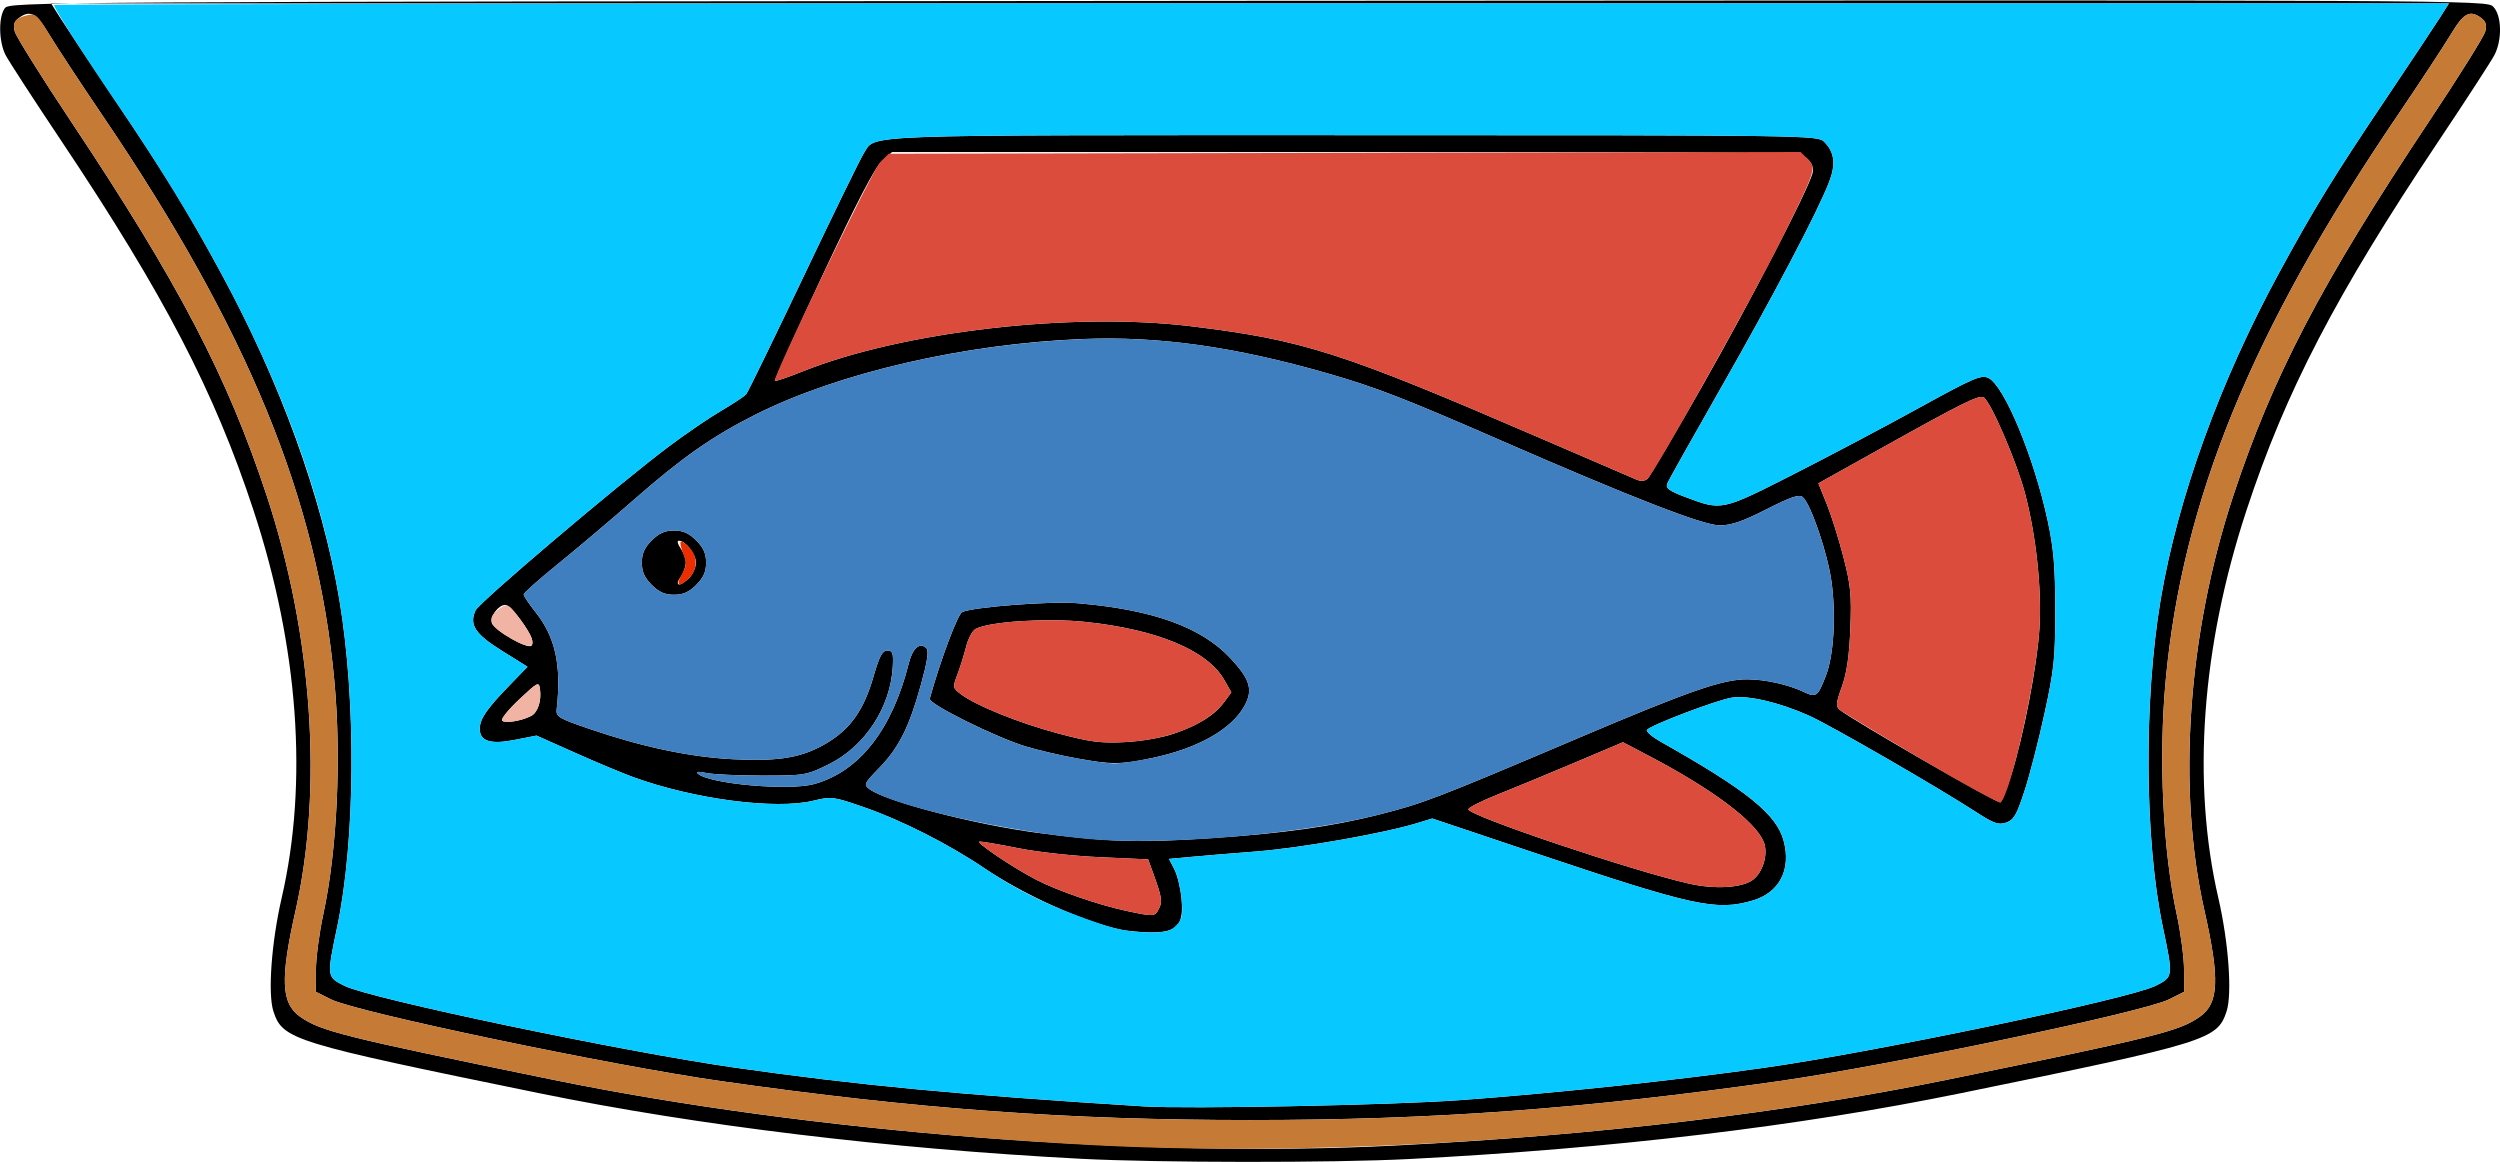 <?xml version="1.0" encoding="UTF-8" standalone="no"?>
<!DOCTYPE svg PUBLIC "-//W3C//DTD SVG 1.1//EN"
"http://www.w3.org/Graphics/SVG/1.1/DTD/svg11.dtd">
<svg width="600px" height="279px"
xmlns="http://www.w3.org/2000/svg" version="1.1">
<g transform="translate(0000, 0000) scale(1, 1)">
<path fill="#000000" stroke="none" d="
M 259.46 278.11
C 213.28 275.70 167.34 270.14 129.32 262.35
C 70.12 250.23 67.86 249.53 65.63 242.75
C 64.24 238.56 65.14 226.17 67.60 215.51
C 74.00 187.79 71.64 155.28 60.84 122.47
C 51.48 93.99 39.39 70.75 14.88 34.06
C 8.16 24.02 2.08 14.64 1.34 13.21
C -0.30 10.03 -0.41 4.10 1.15 1.98
C 2.29 0.43 6.36 0.41 299.53 0.20
C 596.00 -0.01 596.76 0.00 598.38 1.62
C 600.42 3.67 600.57 9.53 598.66 13.21
C 597.92 14.64 591.84 24.02 585.12 34.06
C 560.61 70.75 548.52 93.99 539.16 122.47
C 528.36 155.28 526.00 187.79 532.40 215.51
C 534.86 226.17 535.76 238.56 534.37 242.75
C 532.14 249.53 529.88 250.23 470.68 262.35
C 431.59 270.35 387.24 275.65 338.11 278.17
C 319.99 279.11 277.97 279.07 259.46 278.11
M 334.86 274.93
C 384.00 272.41 428.34 267.11 467.43 259.11
C 517.70 248.81 523.05 247.48 527.98 244.00
C 532.53 240.80 532.78 235.01 529.07 218.57
C 522.46 189.31 525.01 152.38 535.91 119.22
C 545.38 90.44 557.11 67.97 582.81 29.38
C 590.03 18.55 596.16 8.73 596.46 7.56
C 596.85 5.99 596.59 5.13 595.51 4.33
C 592.74 2.30 591.29 3.09 588.16 8.31
C 586.48 11.10 580.67 19.95 575.22 27.98
C 540.41 79.35 523.75 120.01 519.75 163.43
C 518.04 181.95 519.09 204.12 522.40 219.39
C 523.37 223.85 524.16 229.87 524.17 232.77
L 524.19 238.04
L 520.54 239.86
C 514.32 242.95 453.58 255.67 426.89 259.48
C 380.18 266.14 343.88 268.81 300.00 268.81
C 256.12 268.81 219.82 266.14 173.11 259.48
C 146.42 255.67 85.68 242.95 79.46 239.86
L 75.81 238.04
L 75.83 232.77
C 75.84 229.87 76.63 223.85 77.60 219.39
C 80.91 204.12 81.96 181.95 80.25 163.43
C 76.25 120.01 59.59 79.35 24.78 27.98
C 19.33 19.95 13.52 11.10 11.84 8.31
C 8.71 3.09 7.26 2.30 4.49 4.33
C 3.41 5.13 3.15 5.99 3.54 7.56
C 3.84 8.73 9.97 18.55 17.19 29.38
C 42.89 67.97 54.62 90.44 64.09 119.22
C 74.99 152.38 77.54 189.31 70.93 218.57
C 67.22 235.01 67.47 240.80 72.02 244.00
C 76.95 247.48 82.30 248.81 132.57 259.11
C 194.55 271.80 274.39 278.04 334.86 274.93
M 350.27 264.04
C 373.01 262.39 402.38 259.27 423.65 256.23
C 450.34 252.43 511.08 239.70 517.30 236.61
C 521.59 234.47 521.59 234.43 519.11 222.63
C 514.70 201.78 514.47 168.22 518.55 143.96
C 522.69 119.39 532.80 91.52 547.08 65.29
C 555.48 49.86 560.14 42.28 572.68 23.63
C 578.56 14.87 584.36 6.15 585.56 4.26
L 587.74 0.81
L 300.00 0.81
L 12.26 0.81
L 14.44 4.26
C 15.64 6.15 21.44 14.87 27.32 23.63
C 39.86 42.28 44.52 49.86 52.92 65.29
C 67.20 91.52 77.31 119.39 81.45 143.96
C 85.53 168.22 85.30 201.78 80.89 222.63
C 78.41 234.43 78.41 234.47 82.70 236.61
C 88.92 239.70 149.67 252.43 176.35 256.23
C 206.17 260.48 230.08 262.75 274.46 265.53
C 285.04 266.19 333.81 265.24 350.27 264.04"/>
<path fill="#000000" stroke="none" d="
M 268.38 223.01
C 259.11 220.81 245.46 214.59 236.25 208.37
C 227.76 202.63 216.32 196.83 207.49 193.78
C 199.95 191.16 199.59 191.11 195.16 192.18
C 186.06 194.37 166.54 191.80 152.00 186.52
C 149.34 185.54 143.02 182.91 137.96 180.64
L 128.76 176.54
L 123.65 177.55
C 117.77 178.73 115.14 177.92 115.14 174.93
C 115.14 172.57 116.79 170.15 122.21 164.56
L 126.60 160.02
L 120.46 156.19
C 113.99 152.15 112.56 149.95 114.13 146.50
C 115.01 144.57 148.22 116.39 160.46 107.20
C 164.54 104.14 170.23 100.25 173.11 98.57
C 175.99 96.89 178.68 95.10 179.10 94.59
C 179.51 94.09 185.73 81.34 192.91 66.26
C 200.08 51.19 206.55 37.94 207.29 36.82
C 210.32 32.19 203.57 32.44 324.69 32.44
C 434.66 32.44 436.24 32.47 437.81 34.04
C 440.28 36.51 440.64 39.36 439.01 43.63
C 436.40 50.51 425.42 71.39 412.92 93.27
C 406.17 105.09 400.41 115.36 400.13 116.10
C 399.73 117.16 400.63 117.83 404.34 119.23
C 413.27 122.61 413.03 122.66 430.54 113.77
C 439.24 109.35 452.85 102.15 460.79 97.77
C 473.59 90.72 475.46 89.91 477.19 90.70
C 480.99 92.43 488.21 109.83 491.48 125.15
C 492.88 131.67 493.25 136.16 493.26 146.39
C 493.26 157.95 492.99 160.66 490.70 171.16
C 489.29 177.64 487.13 186.04 485.89 189.81
C 484.01 195.58 483.31 196.79 481.48 197.42
C 479.64 198.05 478.54 197.67 474.19 194.85
C 464.89 188.82 439.14 173.97 434.13 171.74
C 427.00 168.56 419.51 166.82 415.66 167.43
C 411.95 168.02 395.93 174.12 395.26 175.19
C 395.02 175.58 396.57 176.89 398.70 178.09
C 419.29 189.70 426.40 195.44 428.08 201.81
C 429.92 208.71 427.07 214.21 420.71 216.10
C 411.96 218.70 406.66 217.55 368.82 204.86
L 343.74 196.44
L 339.91 197.61
C 331.95 200.03 312.16 203.51 301.62 204.34
C 295.60 204.81 288.40 205.41 285.62 205.67
L 280.56 206.14
L 281.85 208.63
C 282.57 210.01 283.34 213.22 283.57 215.76
C 284.15 222.15 282.48 223.88 275.88 223.77
C 273.32 223.72 269.94 223.38 268.38 223.01
M 278.12 218.14
C 279.03 216.44 278.85 215.30 276.76 209.57
L 275.55 206.25
L 264.06 205.73
C 257.74 205.45 248.92 204.48 244.46 203.58
C 240.00 202.69 235.80 201.96 235.14 201.97
C 233.79 201.98 243.21 208.33 248.92 211.25
C 253.92 213.81 263.66 217.17 270.00 218.54
C 277.04 220.05 277.11 220.04 278.12 218.14
M 420.44 211.33
C 423.06 209.61 424.48 204.94 423.28 202.02
C 421.22 197.06 410.93 189.36 395.59 181.33
L 389.51 178.14
L 377.80 183.09
C 371.35 185.82 363.03 189.26 359.30 190.74
C 355.58 192.22 352.48 193.79 352.41 194.22
C 352.20 195.69 391.64 208.97 405.41 212.08
C 411.41 213.43 417.71 213.12 420.44 211.33
M 291.22 201.12
C 308.05 199.99 319.69 198.35 330.81 195.54
C 341.66 192.79 344.52 191.69 378.86 177.10
C 405.52 165.77 413.49 163.00 419.38 163.04
C 423.62 163.06 429.15 164.29 432.79 166.01
C 435.89 167.49 436.24 167.25 438.20 162.21
C 440.10 157.34 440.68 147.86 439.58 139.71
C 438.67 132.91 434.59 120.89 432.63 119.28
C 431.80 118.58 429.76 119.28 423.95 122.23
C 418.20 125.16 415.47 126.09 412.70 126.09
C 408.77 126.08 391.74 119.47 360.00 105.62
C 336.70 95.46 330.20 92.95 318.68 89.63
C 296.37 83.21 278.11 80.64 259.86 81.36
C 231.48 82.49 201.33 89.45 181.36 99.48
C 171.03 104.67 163.70 109.80 152.20 119.88
C 146.76 124.65 138.56 131.58 133.99 135.28
C 129.41 138.99 125.68 142.31 125.68 142.67
C 125.68 143.03 126.95 144.93 128.51 146.89
C 133.31 152.93 134.78 159.69 133.60 170.23
C 133.39 172.01 134.06 172.40 141.49 174.94
C 154.14 179.27 165.62 181.70 175.95 182.22
C 187.15 182.79 192.72 181.80 198.65 178.20
C 204.20 174.81 207.36 170.29 209.61 162.46
C 211.05 157.48 211.76 156.13 212.95 156.13
C 214.23 156.13 214.43 156.69 214.27 159.91
C 213.78 169.69 207.59 179.15 198.90 183.43
C 193.53 186.08 193.18 186.14 182.85 186.14
C 177.05 186.14 171.03 185.85 169.48 185.51
C 167.72 185.12 166.96 185.17 167.46 185.65
C 170.00 188.12 189.33 189.87 195.41 188.17
C 206.26 185.16 214.13 175.10 218.13 159.13
C 219.03 155.53 220.80 154.03 222.33 155.57
C 222.96 156.20 222.58 158.71 221.00 164.40
C 218.19 174.55 215.71 179.48 210.96 184.36
C 207.35 188.07 207.24 188.32 208.69 189.40
C 212.68 192.36 234.02 197.91 248.92 199.87
C 265.95 202.10 273.23 202.32 291.22 201.12
M 482.73 185.90
C 485.66 176.65 488.93 159.62 489.47 150.85
C 490.05 141.43 488.69 128.67 486.02 118.46
C 484.04 110.92 477.81 96.45 476.08 95.38
C 475.00 94.71 470.91 96.74 451.52 107.57
L 436.41 116.00
L 438.41 120.95
C 439.52 123.68 441.32 129.42 442.43 133.72
C 444.17 140.47 444.40 142.79 444.08 150.85
C 443.82 157.46 443.23 161.53 442.05 164.80
C 440.61 168.80 440.55 169.54 441.57 170.38
C 444.39 172.73 479.49 192.94 480.10 192.57
C 480.46 192.34 481.65 189.34 482.73 185.90
M 127.49 171.82
C 129.08 170.98 130.00 168.17 129.59 165.33
C 129.34 163.55 129.03 163.70 124.68 167.79
C 122.12 170.18 120.24 172.49 120.49 172.91
C 120.99 173.70 125.12 173.06 127.49 171.82
M 127.25 152.36
C 125.46 149.01 122.27 145.18 121.25 145.18
C 119.59 145.18 117.49 148.07 118.05 149.57
C 118.75 151.37 126.66 155.88 127.56 154.97
C 127.95 154.58 127.81 153.43 127.25 152.36
M 408.65 92.46
C 419.98 72.55 433.86 45.78 435.00 41.61
C 435.32 40.41 434.94 39.28 433.82 38.16
C 432.16 36.50 431.98 36.50 323.12 36.50
L 214.08 36.50
L 211.62 38.73
C 209.91 40.28 205.63 48.52 197.42 66.04
C 190.96 79.82 185.81 91.23 185.97 91.40
C 186.13 91.56 189.13 90.54 192.65 89.13
C 216.54 79.56 257.29 74.82 285.81 78.30
C 312.80 81.59 321.82 84.48 369.73 105.18
C 381.54 110.29 391.95 114.76 392.84 115.14
C 393.84 115.55 394.83 115.45 395.43 114.88
C 395.98 114.37 401.92 104.28 408.65 92.46"/>
<path fill="#000000" stroke="none" d="
M 258.24 181.98
C 254.68 181.33 249.35 180.09 246.41 179.22
C 239.12 177.04 222.79 168.95 223.14 167.68
C 225.71 158.45 229.82 147.48 230.92 146.91
C 233.32 145.69 252.12 144.23 258.55 144.77
C 276.66 146.30 288.30 150.49 295.32 158.00
C 299.99 163.00 300.76 165.53 298.74 169.29
C 295.64 175.05 287.41 179.68 276.19 181.99
C 268.69 183.53 266.83 183.53 258.24 181.98
M 281.94 176.00
C 287.83 173.95 291.48 171.63 293.84 168.45
L 295.52 166.16
L 293.82 163.17
C 289.80 156.12 277.74 151.07 260.52 149.26
C 251.29 148.28 237.47 149.17 234.15 150.94
C 233.38 151.36 232.37 153.24 231.89 155.13
C 231.42 157.02 230.48 160.02 229.81 161.80
C 228.61 164.96 228.63 165.09 230.55 166.56
C 234.15 169.31 244.42 173.47 253.81 175.99
C 261.70 178.09 264.15 178.41 270.00 178.11
C 274.11 177.89 278.94 177.04 281.94 176.00"/>
<path fill="#000000" stroke="none" d="
M 156.42 140.38
C 154.67 138.62 154.05 137.24 154.05 135.04
C 154.05 132.84 154.67 131.46 156.42 129.70
C 158.18 127.95 159.56 127.33 161.76 127.33
C 163.95 127.33 165.33 127.95 167.09 129.70
C 168.84 131.46 169.46 132.84 169.46 135.04
C 169.46 137.24 168.84 138.62 167.09 140.38
C 165.33 142.13 163.95 142.74 161.76 142.74
C 159.56 142.74 158.18 142.13 156.42 140.38
M 165.41 138.69
C 166.30 137.80 167.03 136.16 167.03 135.04
C 167.03 133.00 164.51 129.77 162.92 129.77
C 162.45 129.77 162.62 130.56 163.33 131.57
C 164.03 132.56 164.59 134.12 164.59 135.04
C 164.59 135.96 164.03 137.52 163.33 138.51
C 161.76 140.76 163.21 140.89 165.41 138.69"/>
<path fill="#08c9ff" stroke="none" d="
M 274.46 265.53
C 230.08 262.75 206.17 260.48 176.35 256.23
C 149.67 252.43 88.92 239.70 82.70 236.61
C 78.41 234.47 78.41 234.43 80.89 222.63
C 85.30 201.78 85.53 168.22 81.45 143.96
C 75.30 107.46 58.18 69.08 28.80 25.95
C 20.08 13.16 12.97 2.04 12.97 1.20
C 12.97 0.99 142.30 0.81 300.36 0.81
L 587.74 0.81
L 585.56 4.26
C 584.36 6.15 578.56 14.87 572.68 23.63
C 560.14 42.28 555.48 49.86 547.08 65.29
C 532.80 91.52 522.69 119.39 518.55 143.96
C 514.47 168.22 514.70 201.78 519.11 222.63
C 521.59 234.43 521.59 234.47 517.30 236.61
C 511.08 239.70 450.34 252.43 423.65 256.23
C 402.38 259.27 373.01 262.39 350.27 264.04
C 333.81 265.24 285.04 266.19 274.46 265.53
M 282.27 222.12
C 283.74 220.65 283.93 219.74 283.57 215.76
C 283.34 213.22 282.57 210.01 281.85 208.63
L 280.56 206.14
L 285.62 205.67
C 288.40 205.41 295.60 204.81 301.62 204.34
C 312.16 203.51 331.95 200.03 339.91 197.61
L 343.74 196.44
L 368.82 204.86
C 406.66 217.55 411.96 218.70 420.71 216.10
C 427.07 214.21 429.92 208.71 428.08 201.81
C 426.40 195.44 419.29 189.70 398.70 178.09
C 396.57 176.89 395.02 175.58 395.26 175.19
C 395.93 174.12 411.95 168.02 415.66 167.43
C 419.51 166.82 427.00 168.56 434.13 171.74
C 439.14 173.97 464.89 188.82 474.19 194.85
C 478.54 197.67 479.64 198.05 481.48 197.42
C 483.31 196.79 484.01 195.58 485.89 189.81
C 487.13 186.04 489.29 177.64 490.70 171.16
C 492.99 160.66 493.26 157.95 493.26 146.39
C 493.25 136.16 492.88 131.67 491.48 125.15
C 488.21 109.83 480.99 92.43 477.19 90.70
C 475.46 89.91 473.59 90.72 460.79 97.77
C 452.85 102.15 439.24 109.35 430.54 113.77
C 413.03 122.66 413.27 122.61 404.34 119.23
C 400.63 117.83 399.73 117.16 400.13 116.10
C 400.41 115.36 406.17 105.09 412.92 93.27
C 425.42 71.39 436.40 50.51 439.01 43.63
C 440.64 39.36 440.28 36.51 437.81 34.04
C 436.24 32.47 434.66 32.44 324.69 32.44
C 203.57 32.44 210.32 32.19 207.29 36.82
C 206.55 37.94 200.08 51.19 192.91 66.26
C 185.73 81.34 179.51 94.09 179.10 94.59
C 178.68 95.10 175.99 96.89 173.11 98.57
C 170.23 100.25 164.54 104.14 160.46 107.20
C 148.22 116.39 115.01 144.57 114.13 146.50
C 112.56 149.95 113.99 152.15 120.46 156.19
L 126.60 160.02
L 122.21 164.56
C 116.79 170.15 115.14 172.57 115.14 174.93
C 115.14 177.92 117.77 178.73 123.65 177.55
L 128.76 176.54
L 137.96 180.64
C 143.02 182.91 149.34 185.54 152.00 186.52
C 166.54 191.80 186.06 194.37 195.16 192.18
C 199.59 191.11 199.95 191.16 207.49 193.78
C 216.32 196.83 227.76 202.63 236.25 208.37
C 243.44 213.22 250.35 216.73 258.92 219.89
C 267.45 223.05 270.19 223.67 275.88 223.77
C 279.62 223.83 280.88 223.51 282.27 222.12"/>
<path fill="#c57a36" stroke="none" d="
M 262.70 274.86
C 216.53 272.45 170.58 266.89 132.57 259.11
C 82.30 248.81 76.95 247.48 72.02 244.00
C 67.47 240.80 67.22 235.01 70.93 218.57
C 77.54 189.31 74.99 152.38 64.09 119.22
C 54.62 90.44 42.89 67.97 17.19 29.38
C 9.97 18.55 3.84 8.76 3.56 7.62
C 2.96 5.24 3.62 4.38 6.59 3.64
C 8.54 3.16 9.00 3.58 11.81 8.25
C 13.49 11.07 19.33 19.95 24.78 27.98
C 59.59 79.35 76.25 120.01 80.25 163.43
C 81.96 181.95 80.91 204.12 77.60 219.39
C 76.63 223.85 75.84 229.87 75.83 232.77
L 75.81 238.04
L 79.46 239.86
C 85.68 242.95 146.42 255.67 173.11 259.48
C 219.82 266.14 256.12 268.81 300.00 268.81
C 343.88 268.81 380.18 266.14 426.89 259.48
C 453.58 255.67 514.32 242.95 520.54 239.86
L 524.19 238.04
L 524.17 232.77
C 524.16 229.87 523.37 223.85 522.40 219.39
C 519.09 204.12 518.04 181.95 519.75 163.43
C 523.75 120.01 540.41 79.35 575.22 27.98
C 580.67 19.95 586.48 11.10 588.16 8.31
C 591.29 3.09 592.74 2.30 595.51 4.33
C 596.59 5.13 596.85 5.99 596.46 7.56
C 596.16 8.73 590.03 18.55 582.81 29.38
C 557.11 67.97 545.38 90.44 535.91 119.22
C 525.01 152.38 522.46 189.31 529.07 218.57
C 532.78 235.01 532.53 240.80 527.98 244.00
C 523.05 247.48 517.70 248.81 467.43 259.11
C 404.87 271.92 324.62 278.09 262.70 274.86"/>
<path fill="#db4c3d" stroke="none" d="
M 270.00 218.54
C 263.66 217.17 253.92 213.81 248.92 211.25
C 243.21 208.33 233.79 201.98 235.14 201.97
C 235.80 201.96 240.00 202.69 244.46 203.58
C 248.92 204.48 257.74 205.45 264.06 205.73
L 275.55 206.25
L 276.76 209.57
C 278.85 215.30 279.03 216.44 278.12 218.14
C 277.11 220.04 277.04 220.05 270.00 218.54"/>
<path fill="#db4c3d" stroke="none" d="
M 405.41 212.08
C 391.64 208.97 352.20 195.69 352.41 194.22
C 352.48 193.79 355.58 192.22 359.30 190.74
C 363.03 189.26 371.35 185.82 377.80 183.09
L 389.51 178.14
L 395.59 181.33
C 410.93 189.36 421.22 197.06 423.28 202.02
C 424.48 204.94 423.06 209.61 420.44 211.33
C 417.71 213.12 411.41 213.43 405.41 212.08"/>
<path fill="#db4c3d" stroke="none" d="
M 461.08 182.17
C 451.00 176.22 442.22 170.92 441.57 170.38
C 440.55 169.54 440.61 168.80 442.05 164.80
C 443.23 161.53 443.82 157.46 444.08 150.85
C 444.40 142.79 444.17 140.47 442.43 133.72
C 441.32 129.42 439.52 123.68 438.41 120.95
L 436.41 116.00
L 451.52 107.57
C 470.91 96.74 475.00 94.71 476.08 95.38
C 477.81 96.45 484.04 110.92 486.02 118.46
C 488.69 128.67 490.05 141.43 489.47 150.85
C 488.72 163.07 482.41 191.14 480.10 192.57
C 479.72 192.79 471.17 188.11 461.08 182.17"/>
<path fill="#db4c3d" stroke="none" d="
M 253.81 175.99
C 244.42 173.47 234.15 169.31 230.55 166.56
C 228.63 165.09 228.61 164.96 229.81 161.80
C 230.48 160.02 231.42 157.02 231.89 155.13
C 232.37 153.24 233.38 151.36 234.15 150.94
C 237.47 149.17 251.29 148.28 260.52 149.26
C 277.74 151.07 289.80 156.12 293.82 163.17
L 295.52 166.16
L 293.84 168.45
C 289.85 173.83 280.65 177.55 270.00 178.11
C 264.15 178.41 261.70 178.09 253.81 175.99"/>
<path fill="#db4c3d" stroke="none" d="
M 392.84 115.14
C 391.95 114.76 381.54 110.29 369.73 105.18
C 321.82 84.48 312.80 81.59 285.81 78.30
C 257.29 74.82 216.54 79.56 192.65 89.13
C 189.13 90.54 186.13 91.56 185.97 91.40
C 185.31 90.74 209.36 40.82 211.24 38.94
L 213.28 36.90
L 322.71 36.69
L 432.15 36.48
L 433.82 38.15
C 435.98 40.32 435.91 40.57 427.69 57.18
C 420.96 70.82 397.32 113.09 395.43 114.88
C 394.83 115.45 393.84 115.55 392.84 115.14"/>
<path fill="#3f7fbf" stroke="none" d="
M 261.49 201.38
C 241.52 199.59 214.03 193.35 208.69 189.40
C 207.24 188.32 207.35 188.07 210.96 184.36
C 215.71 179.48 218.19 174.55 221.00 164.40
C 222.58 158.71 222.96 156.20 222.33 155.57
C 220.80 154.03 219.03 155.53 218.13 159.13
C 214.13 175.10 206.26 185.16 195.41 188.17
C 189.33 189.87 170.00 188.12 167.46 185.65
C 166.96 185.17 167.72 185.12 169.48 185.51
C 171.03 185.85 177.05 186.14 182.85 186.14
C 193.18 186.14 193.53 186.08 198.90 183.43
C 207.59 179.15 213.78 169.69 214.27 159.91
C 214.43 156.69 214.23 156.13 212.95 156.13
C 211.76 156.13 211.05 157.48 209.61 162.46
C 207.36 170.29 204.20 174.81 198.65 178.20
C 192.72 181.80 187.15 182.79 175.95 182.22
C 165.62 181.70 154.14 179.27 141.49 174.94
C 134.06 172.40 133.39 172.01 133.60 170.23
C 134.78 159.69 133.31 152.93 128.51 146.89
C 126.95 144.93 125.68 143.03 125.68 142.67
C 125.68 142.31 129.41 138.99 133.99 135.28
C 138.56 131.58 146.76 124.65 152.20 119.88
C 163.70 109.80 171.03 104.67 181.36 99.48
C 201.34 89.45 231.24 82.55 259.86 81.38
C 278.07 80.63 296.32 83.19 318.68 89.63
C 330.20 92.95 336.70 95.46 360.00 105.62
C 391.74 119.47 408.77 126.08 412.70 126.09
C 415.47 126.09 418.20 125.16 423.95 122.23
C 429.76 119.28 431.80 118.58 432.63 119.28
C 434.59 120.89 438.67 132.91 439.58 139.71
C 440.68 147.86 440.10 157.34 438.20 162.21
C 436.24 167.25 435.89 167.49 432.79 166.01
C 429.15 164.29 423.62 163.06 419.38 163.04
C 413.49 163.00 405.52 165.77 378.86 177.10
C 344.52 191.69 341.66 192.79 330.81 195.54
C 312.36 200.20 279.32 202.99 261.49 201.38
M 276.19 181.99
C 287.41 179.68 295.64 175.05 298.74 169.29
C 300.76 165.53 299.99 163.00 295.32 158.00
C 288.30 150.49 276.66 146.30 258.55 144.77
C 252.12 144.23 233.32 145.69 230.92 146.91
C 229.82 147.48 225.71 158.45 223.14 167.68
C 222.79 168.95 239.12 177.04 246.41 179.22
C 252.40 181.00 263.40 183.11 267.28 183.22
C 268.68 183.26 272.69 182.70 276.19 181.99
M 167.09 140.38
C 168.84 138.62 169.46 137.24 169.46 135.04
C 169.46 132.84 168.84 131.46 167.09 129.70
C 165.33 127.95 163.95 127.33 161.76 127.33
C 159.56 127.33 158.18 127.95 156.42 129.70
C 154.67 131.46 154.05 132.84 154.05 135.04
C 154.05 137.24 154.67 138.62 156.42 140.38
C 158.18 142.13 159.56 142.74 161.76 142.74
C 163.95 142.74 165.33 142.13 167.09 140.38"/>
<path fill="#eb2e00" stroke="none" d="
M 163.61 137.92
C 164.76 135.90 164.83 135.12 163.99 132.91
C 162.75 129.63 163.16 129.14 165.34 131.32
C 167.47 133.46 167.51 136.59 165.41 138.69
C 163.01 141.08 162.04 140.66 163.61 137.92"/>
<path fill="#f1b3a4" stroke="none" d="
M 120.49 172.91
C 120.24 172.49 122.12 170.18 124.68 167.79
C 129.03 163.70 129.34 163.55 129.59 165.33
C 130.00 168.17 129.08 170.98 127.49 171.82
C 125.12 173.06 120.99 173.70 120.49 172.91"/>
<path fill="#f1b3a4" stroke="none" d="
M 122.72 153.30
C 117.74 150.46 116.76 148.60 119.23 146.60
C 121.60 144.68 121.93 144.76 124.24 147.81
C 129.49 154.76 128.93 156.85 122.72 153.30"/>
</g>
</svg>
